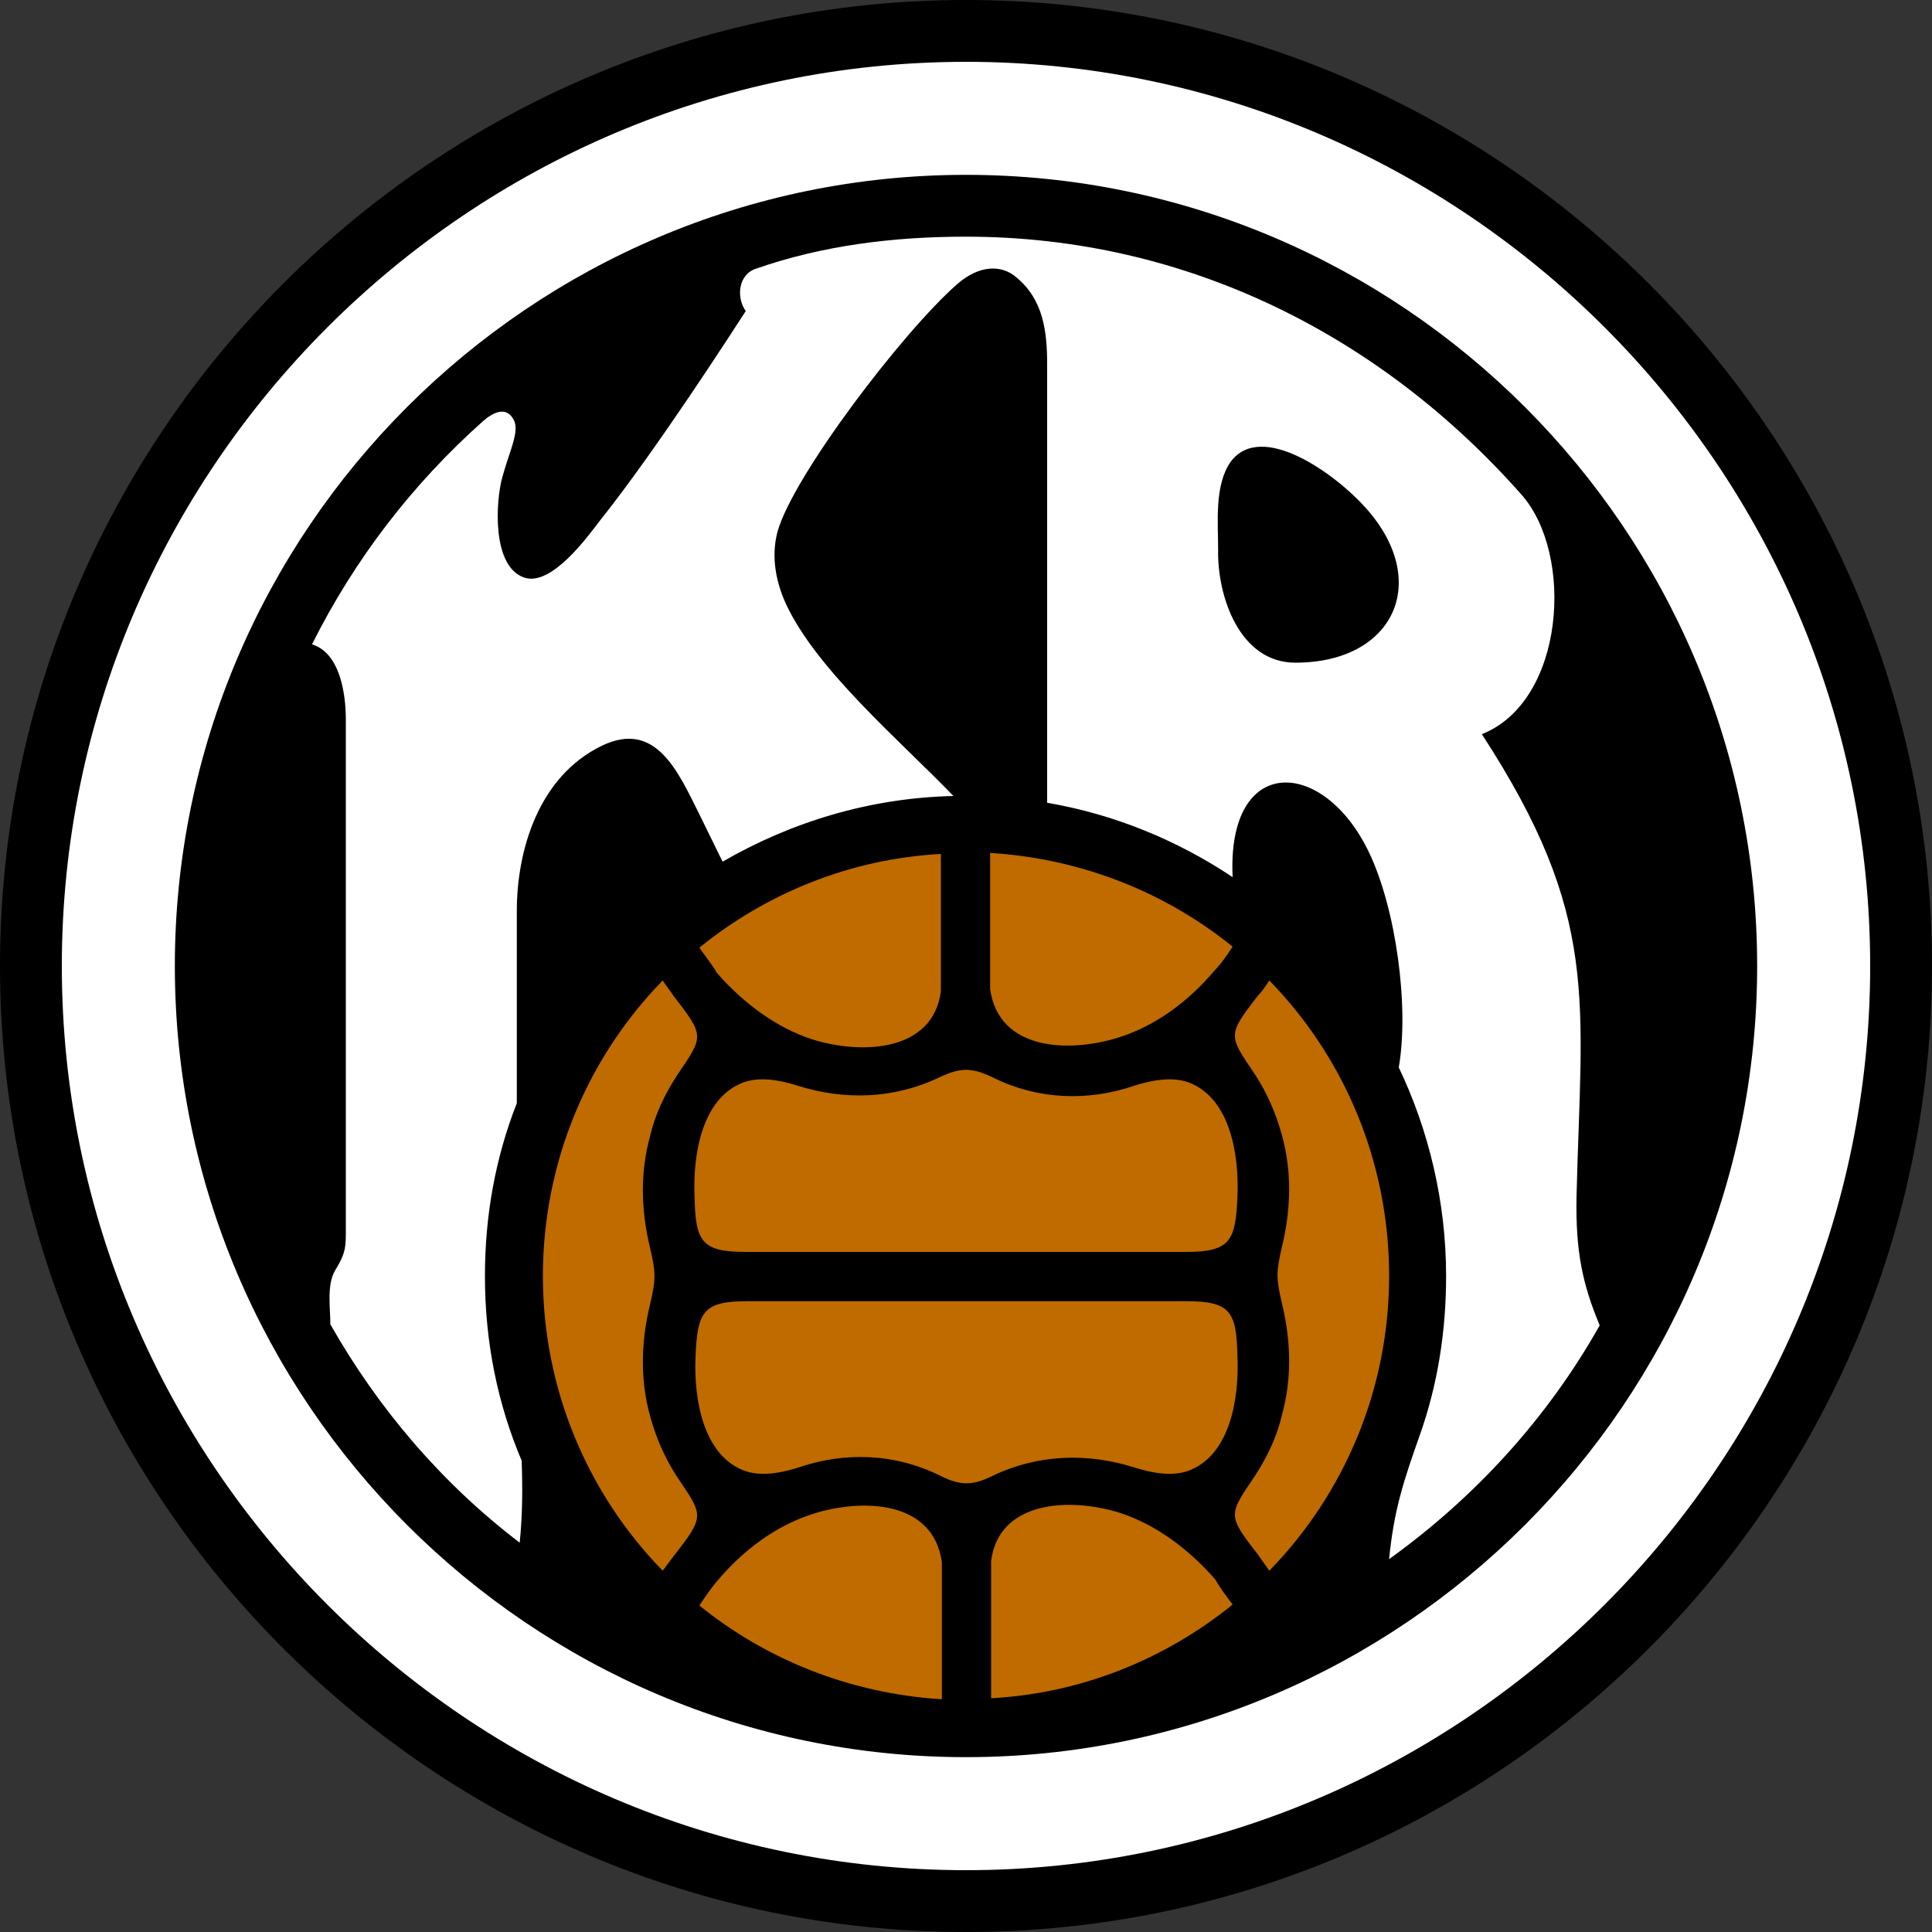 <?xml version="1.0" encoding="utf-8"?>
<!-- Generator: Adobe Illustrator 21.1.0, SVG Export Plug-In . SVG Version: 6.00 Build 0)  -->
<svg version="1.1" id="Layer_1" xmlns="http://www.w3.org/2000/svg" xmlns:xlink="http://www.w3.org/1999/xlink" x="0px" y="0px"
	 viewBox="0 0 200 200" style="enable-background:new 0 0 200 200;" xml:space="preserve">
<rect x="0" y="0" width="200" height="200" fill="#333333" stroke="none"/>
<style type="text/css">
	.st0{fill:#FFFFFF;}
	.st1{fill:#BF6B00;}
</style>
<g id="g3019">
	<path id="path6" d="M100,200c55.1,0,100-44.9,100-100C200,44.9,155.1,0,100,0C44.9,0,0,44.9,0,100C0,155.1,44.9,200,100,200z"/>
	<path id="path10" class="st0" d="M100,193.6c51.5,0,93.6-42.1,93.6-93.6S151.5,6.4,100,6.4S6.4,48.5,6.4,100S48.5,193.6,100,193.6z
		"/>
	<path id="path14" d="M100,181.9c45.1,0,81.9-36.8,81.9-81.9S145.1,18.1,100,18.1S18.1,54.9,18.1,100S54.9,181.9,100,181.9z"/>
	<path id="path18" class="st1" d="M122.8,134.7c4.6,0,5.2,1.1,5.3,5.7c0.2,4.7-0.9,10-4.7,11.7c-1.5,0.7-3.5,0.6-6-0.2
		c-4.8-1.5-9.9-1.4-14.7,0.9c-2,1-3.3,1-5.3,0c-4.8-2.4-10-2.5-14.7-0.9c-2.5,0.8-4.5,0.9-6,0.2c-3.8-1.7-4.9-7-4.7-11.7
		c0.2-4.5,0.7-5.7,5.3-5.7H122.8L122.8,134.7z"/>
	<path id="path22" class="st1" d="M102.7,111.5c4.8,2.4,10,2.5,14.7,0.9c2.5-0.8,4.5-0.9,6-0.2c3.8,1.7,4.9,7,4.7,11.7
		c-0.2,4.5-0.7,5.7-5.3,5.7H77.2c-4.6,0-5.2-1.1-5.3-5.7c-0.2-4.7,0.9-10,4.7-11.7c1.5-0.7,3.5-0.6,6,0.2c4.8,1.5,9.9,1.4,14.7-0.9
		C99.4,110.5,100.6,110.5,102.7,111.5L102.7,111.5z"/>
	<path id="path26" class="st1" d="M72.4,98.1c6.9-5.6,15.6-9.2,25-9.7v14.2c-0.8,6.3-8.2,6.6-13.3,5c-3.7-1.2-7.1-3.7-9.9-6.9
		C73.7,99.8,73,99,72.4,98.1z"/>
	<path id="path30" class="st1" d="M68.6,162.6c-7.7-7.9-12.4-18.7-12.4-30.5c0-11.9,4.7-22.7,12.4-30.6c0.4,0.6,0.8,1.1,1.2,1.7
		c3.2,4.1,3,4.1,0.3,8.1c-1.3,2-2.3,4.1-2.8,6.3c-1,3.6-1,7.5,0,11.6c0.6,2.6,0.6,3.2,0,5.8c-1,4.1-1,8,0,11.6
		c0.6,2.2,1.5,4.3,2.8,6.3c2.7,4,2.9,4-0.3,8.1C69.4,161.5,69,162.1,68.6,162.6L68.6,162.6z"/>
	<path id="path34" class="st1" d="M97.4,175.9c-9.4-0.6-18.1-4.1-25-9.7c0.6-0.9,1.2-1.8,1.9-2.6c2.7-3.2,6.1-5.7,9.9-6.9
		c5.1-1.6,12.4-1.4,13.3,5V175.9L97.4,175.9z"/>
	<path id="path38" class="st1" d="M127.6,166.1c-6.9,5.6-15.6,9.2-25,9.7v-14.2c0.8-6.3,8.2-6.6,13.3-5c3.7,1.2,7.1,3.7,9.9,6.9
		C126.3,164.4,127,165.3,127.6,166.1L127.6,166.1z"/>
	<path id="path42" class="st1" d="M131.4,101.5c7.7,7.9,12.4,18.7,12.4,30.6c0,11.8-4.7,22.6-12.4,30.5c-0.4-0.6-0.8-1.1-1.2-1.7
		c-3.2-4.1-3-4.1-0.3-8.1c1.3-2,2.3-4.1,2.8-6.3c1-3.6,1-7.5,0-11.6c-0.6-2.6-0.6-3.2,0-5.8c1-4.1,1-8,0-11.6
		c-0.6-2.2-1.5-4.3-2.8-6.3c-2.7-4-2.9-4,0.3-8.1C130.6,102.7,131,102.1,131.4,101.5z"/>
	<path id="path46" class="st1" d="M102.6,88.3c9.4,0.6,18.1,4.1,25,9.7c-0.6,0.9-1.2,1.8-1.9,2.5c-2.7,3.2-6.1,5.7-9.9,6.9
		c-5.1,1.6-12.4,1.4-13.3-5V88.3z"/>
	<path id="path50" class="st0" d="M100,24.5c23,0,43.1,10.4,57.5,26.7c5.5,6.2,4.5,21.4-4.1,24.8c12.3,18.9,10.3,27.4,9.8,47.9
		c-0.1,5.6,0.6,9,2.4,13.3c-5.4,9.6-12.9,17.8-21.8,24.2c0.5-5.1,1.5-8.1,3.2-12.9c1.8-5.1,2.7-10.6,2.7-16.4
		c0-7.7-1.8-15.1-4.9-21.6c1.1-6.3-0.3-16.5-3.1-22.3c-4.7-9.8-14.7-10.2-14.1,2.6c-5.7-3.8-12.2-6.5-19.2-7.7V37.7
		c0-3.4-0.4-6.7-3.2-9c-1.5-1.3-3.8-1.3-6.1,0.7c-5.7,5-17,19.9-18.6,25.6c-0.6,2.2-0.4,4.8,0.9,7.6c3.2,6.8,11.7,14,17.3,19.8
		c-8.7,0.2-16.8,2.7-23.9,6.8l-2.4-4.9c-2.2-4.4-4.5-9.8-10.1-7.1c-6.6,3.2-8.8,10.9-8.8,17.1v19.9c-2.2,5.6-3.3,11.6-3.3,17.9
		c0,6.8,1.3,13.2,3.8,19.1c0.1,2.7,0.1,5.5-0.2,8.5c-8-6.1-14.6-13.8-19.6-22.6c0-1.7-0.4-4.1,0.5-5.6c0.9-1.5,1.1-2.1,1.1-3.7
		l0-53.3c0-2.7-0.6-6.9-3.5-7.8c4.4-8.8,10.4-16.6,17.7-23.1c0.9-0.8,2.4-1.7,3.2-0.1c0.6,1.2-0.5,3.3-1.2,5.9
		c-0.7,2.5-1.1,9.3,2.3,10.4c2.8,0.9,6.5-4.2,7.8-5.9c5.9-7.4,13.8-19.7,15.1-21.7c-1-1.4-0.8-3.8,1.1-4.4
		C85.2,25.4,92.5,24.5,100,24.5z"/>
	<path id="path54" d="M126.1,56.9c-0.1,4.8,2.2,11.7,8,11.7c10.2,0,14.1-8.4,7.3-16c-3.1-3.5-10.8-9.1-14-4.8
		C125.7,50.2,126.1,54.1,126.1,56.9z"/>
</g>
</svg>
